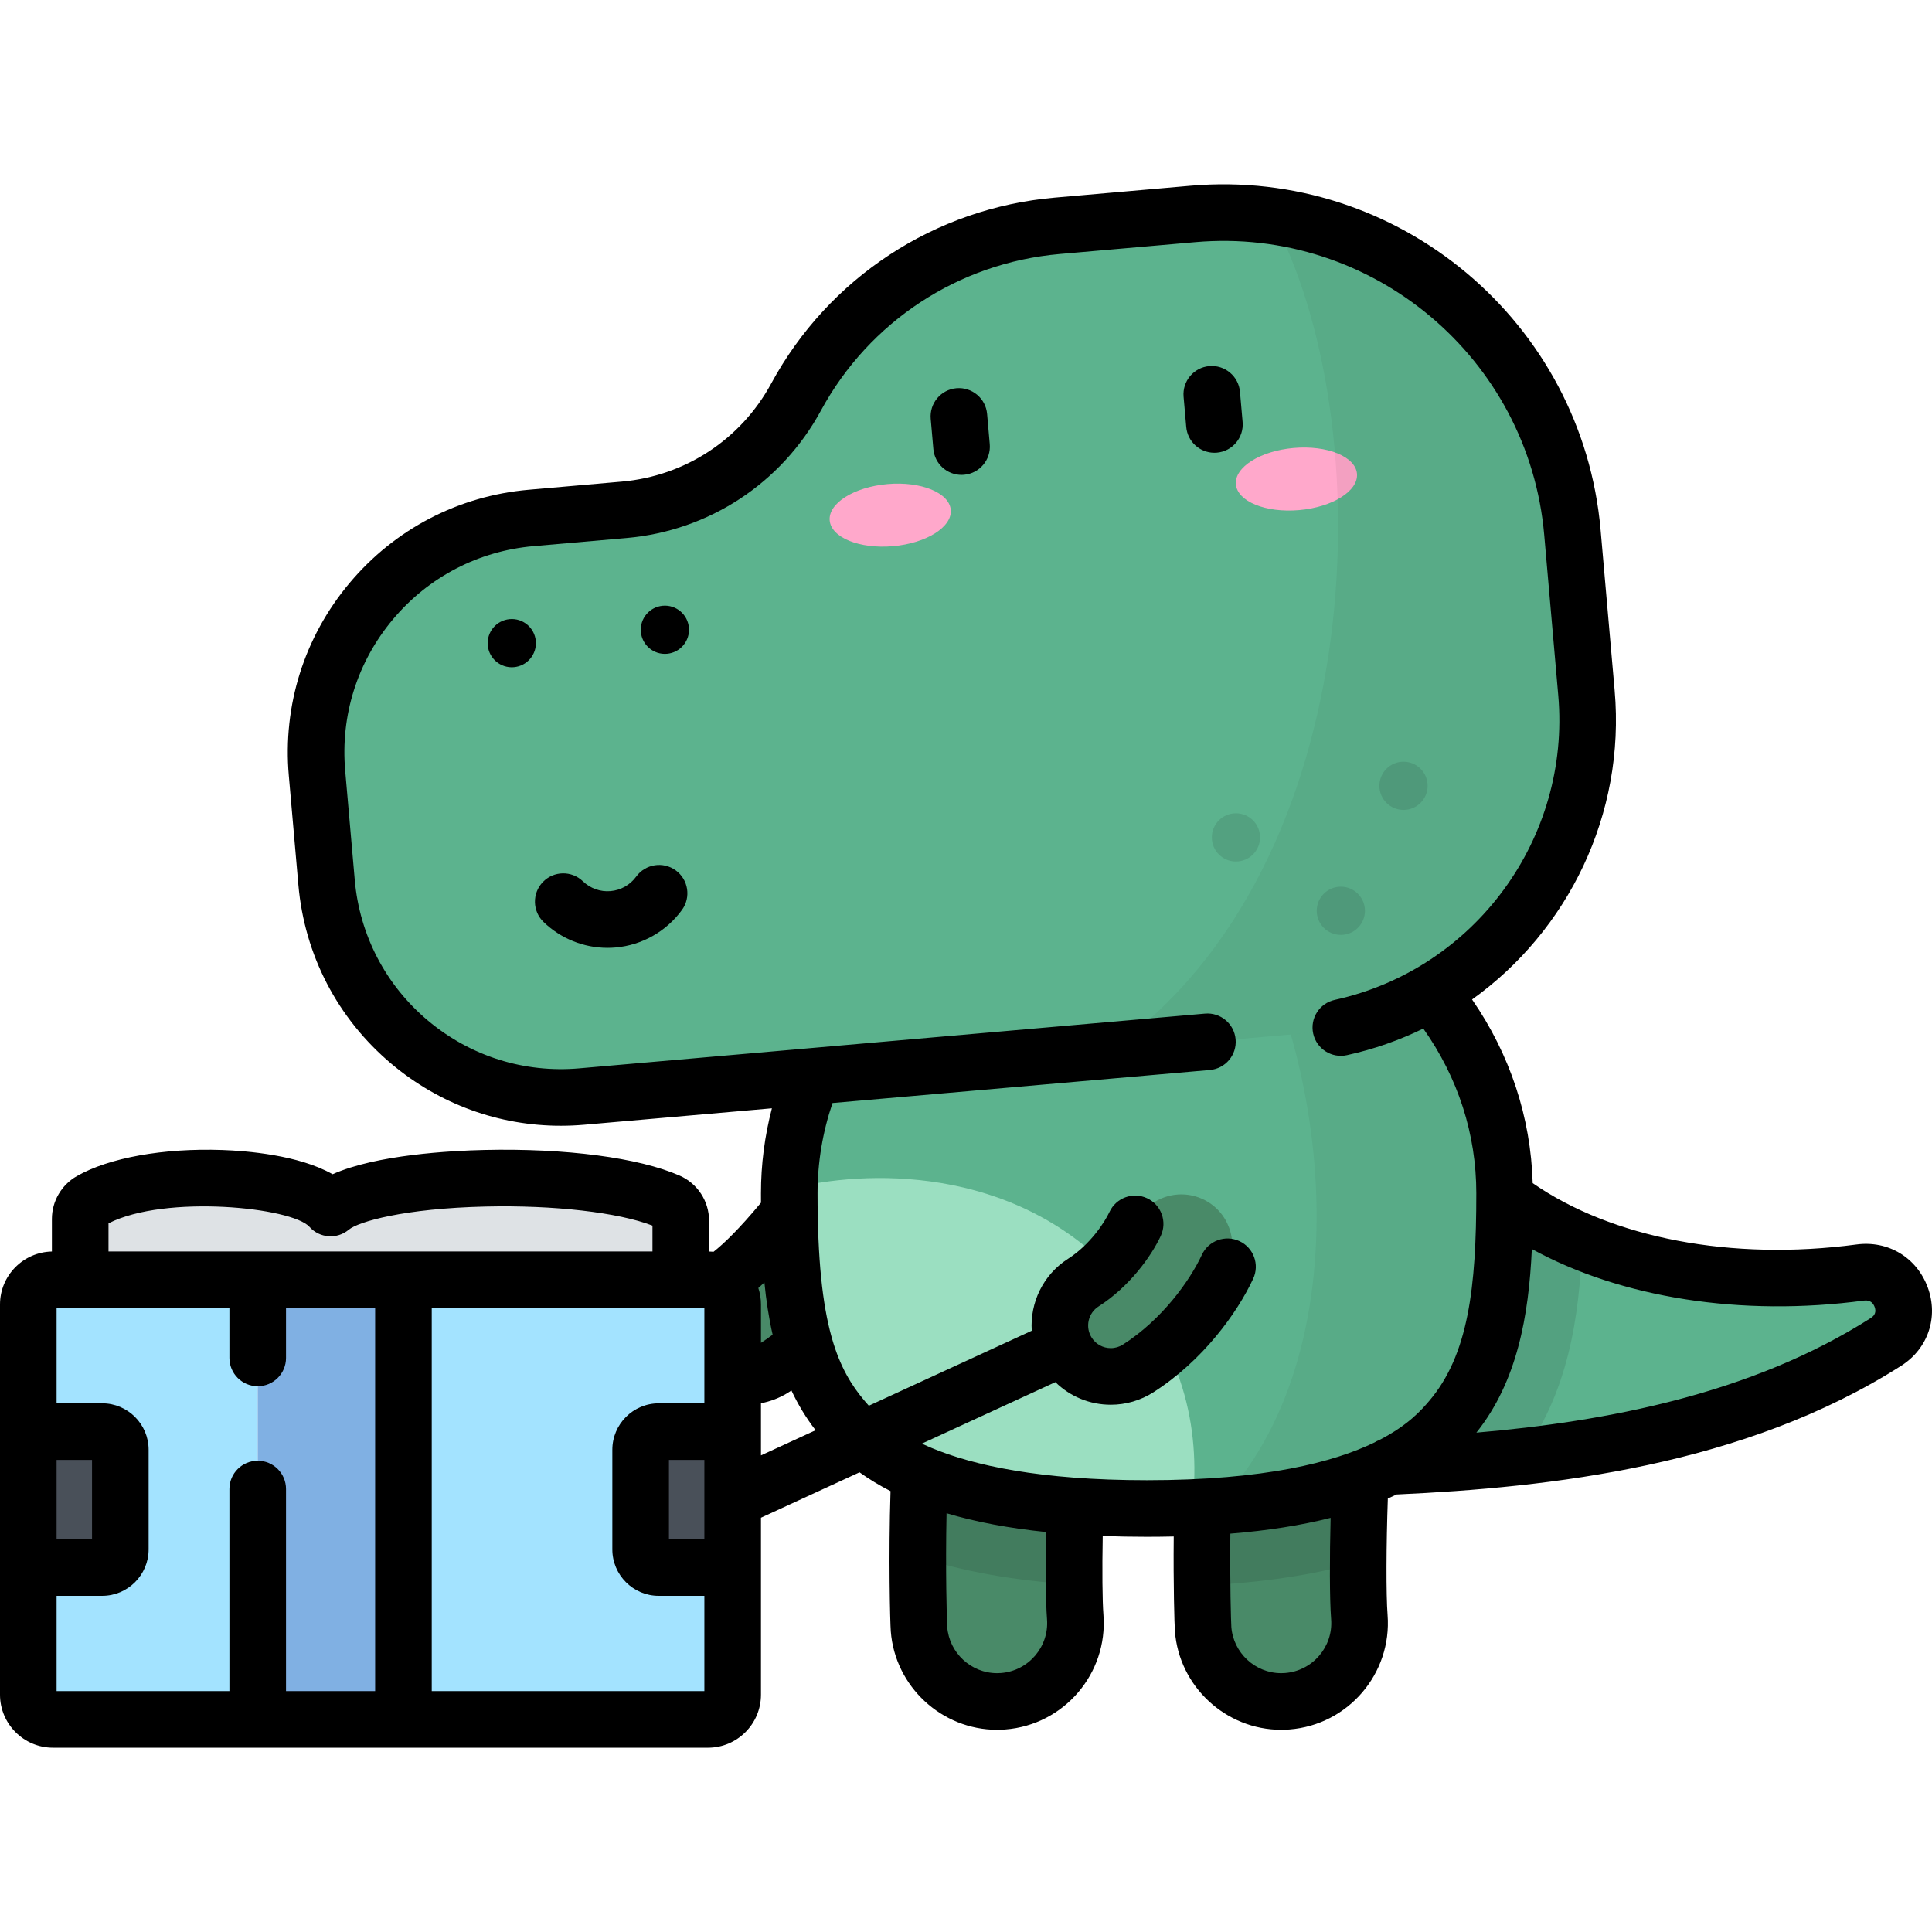 <?xml version="1.0" encoding="iso-8859-1"?>
<!-- Generator: Adobe Illustrator 19.0.0, SVG Export Plug-In . SVG Version: 6.00 Build 0)  -->
<svg version="1.1" id="Capa_1" xmlns="http://www.w3.org/2000/svg" xmlns:xlink="http://www.w3.org/1999/xlink" x="0px" y="0px"
	 viewBox="0 0 512 512" style="enable-background:new 0 0 512 512;" xml:space="preserve">
<path style="fill:#498A68;" d="M197.766,364.751c-4.563,0-9.015-2.314-11.552-6.5c-3.865-6.374-1.83-14.672,4.543-18.536
	c4.574-2.774,10.597-8.719,17.898-17.67l0.469-0.574c4.726-5.765,13.228-6.606,18.991-1.882c5.764,4.725,6.607,13.227,1.882,18.991
	l-0.428,0.524c-5.987,7.34-15.074,17.781-24.82,23.689C202.563,364.119,200.149,364.751,197.766,364.751z"/>
<path style="fill:#5CB38E;" d="M311.327,389.478c62.976,0,135.449,0,188.504-33.873c9.079-5.797,3.828-19.795-6.849-18.37
	c-42.015,5.609-77.307-5.086-97.431-22.41L311.327,389.478z"/>
<path style="opacity:0.1;enable-background:new    ;" d="M419.306,329.116c-0.702,20.111-3.789,40.186-16.186,56.879
	c-30.7,3.483-62.289,3.484-91.792,3.484l84.224-74.654C402,320.378,410.016,325.244,419.306,329.116z"/>
<g>
	<path style="fill:#498A68;" d="M339.52,450.908c-10.745,0.001-19.841-8.28-20.678-19.171c-0.255-3.324-1.586-56.448,4.01-70.183
		c4.329-10.619,16.447-15.715,27.062-11.392c10.184,4.151,15.292,15.465,11.875,25.752c-1.488,7.664-2.344,42.263-1.546,52.639
		c0.879,11.433-7.677,21.413-19.109,22.292C340.592,450.888,340.053,450.908,339.52,450.908z M361.314,377.202
		c-0.003,0.007-0.006,0.014-0.009,0.022C361.308,377.217,361.311,377.209,361.314,377.202z M361.863,375.555L361.863,375.555
		L361.863,375.555z"/>
	<path style="fill:#498A68;" d="M264.225,450.908c-10.744,0.001-19.84-8.279-20.678-19.168c-0.255-3.323-1.59-56.44,4.008-70.183
		c4.327-10.619,16.439-15.717,27.061-11.395c10.184,4.149,15.293,15.464,11.877,25.751c-1.489,7.665-2.344,42.266-1.545,52.639
		c0.88,11.433-7.675,21.414-19.107,22.294C265.299,450.888,264.76,450.908,264.225,450.908z M286.02,377.199
		c-0.003,0.007-0.006,0.015-0.009,0.023C286.014,377.214,286.017,377.206,286.02,377.199z"/>
</g>
<path style="opacity:0.1;enable-background:new    ;" d="M274.616,350.162c-10.621-4.323-22.734,0.775-27.061,11.395
	c-3.553,8.722-4.313,33.297-4.329,50.943c11.673,3.923,25.407,6.373,41.435,7.425c-0.147-14.405,0.638-37.865,1.832-44.011
	C289.909,365.626,284.8,354.31,274.616,350.162z"/>
<path style="opacity:0.1;enable-background:new    ;" d="M349.913,350.163c-10.615-4.324-22.733,0.773-27.062,11.392
	c-4.108,10.081-4.484,41.379-4.292,58.635c15.875-0.756,29.606-2.799,41.384-6.206c0.074-14.205,0.804-32.712,1.844-38.069
	C365.206,365.628,360.097,354.313,349.913,350.163z"/>
<path style="fill:#5CB38E;" d="M209.163,316.227c0,48.469,6.584,83.541,94.787,83.541s94.787-35.072,94.787-83.541
	s-42.438-87.761-94.787-87.761C251.6,228.466,209.163,267.758,209.163,316.227z"/>
<path style="fill:#9BDFC1;" d="M209.163,316.227c0-0.386,0.01-0.77,0.016-1.156c19.742-5.067,58.903-6.54,86.154,22.42
	c19.858,21.104,22.732,43.877,20.601,62.041c-3.818,0.155-7.809,0.234-11.984,0.234
	C215.747,399.767,209.163,364.696,209.163,316.227z"/>
<path style="opacity:0.05;enable-background:new    ;" d="M321.945,230.052c43.743,7.785,76.793,43.403,76.793,86.175
	c0,44.879-5.656,78.268-76.516,82.967C361.565,359.26,353.956,276.807,321.945,230.052z"/>
<path style="fill:#5CB38E;" d="M210.95,105.248L210.95,105.248c13.991-25.795,39.99-42.848,69.224-45.406l35.935-3.144
	c51.089-4.47,96.128,33.323,100.597,84.412l3.721,42.53c4.012,45.852-29.907,86.274-75.758,90.285l-190.49,16.665
	c-34.349,3.005-64.629-22.404-67.634-56.753l-2.533-28.946c-3.005-34.349,22.404-64.629,56.753-67.634l24.677-2.159
	C184.659,133.418,201.751,122.206,210.95,105.248z"/>
<g style="opacity:0.1;">
	<circle cx="371.945" cy="208.251" r="6.391"/>
	<circle cx="327.537" cy="221.921" r="6.391"/>
	<circle cx="355.336" cy="241.37" r="6.391"/>
</g>
<g>
	
		<ellipse transform="matrix(0.087 0.996 -0.996 0.087 440.21 -226.343)" style="fill:#FFA8CB;" cx="343.615" cy="127.042" rx="8.264" ry="16.11"/>
	
		<ellipse transform="matrix(-0.087 -0.996 0.996 -0.087 120.544 383.343)" style="fill:#FFA8CB;" cx="235.899" cy="136.445" rx="8.264" ry="16.11"/>
</g>
<path style="opacity:0.05;enable-background:new    ;" d="M336.86,57.195c42.015,5.742,75.994,39.889,79.846,83.915l3.721,42.53
	c4.012,45.851-29.907,86.274-75.758,90.285l-50.378,4.408C363.924,229.225,366.094,110.794,336.86,57.195z"/>
<g>
	<path style="fill:#A3E3FF;" d="M68.298,455.658H14.047c-3.616,0-6.548-2.932-6.548-6.548V345.695c0-3.616,2.932-6.548,6.548-6.548
		h54.251C68.298,339.147,68.298,455.658,68.298,455.658z"/>
	<path style="fill:#A3E3FF;" d="M187.618,455.658h-80.701V339.147h80.701c3.616,0,6.548,2.932,6.548,6.548v103.416
		C194.165,452.727,191.234,455.658,187.618,455.658z"/>
</g>
<rect x="68.297" y="339.146" style="fill:#80B0E3;" width="38.618" height="116.515"/>
<path style="fill:#DEE2E5;" d="M180.41,339.147v-15.649c0-2.205-1.298-4.203-3.319-5.087c-21.293-9.313-78.248-7.699-89.483,1.725
	l0,0c-8.356-9.356-47.685-11.014-63.555-1.923c-1.731,0.991-2.798,2.831-2.798,4.826v16.109L180.41,339.147z"/>
<g>
	<path style="fill:#495059;" d="M189.356,379.394h-14.769c-2.656,0-4.809,2.153-4.809,4.809v26.398c0,2.656,2.153,4.809,4.809,4.809
		h14.769c2.656,0,4.809-2.153,4.809-4.809v-26.398C194.165,381.547,192.011,379.394,189.356,379.394z"/>
	<path style="fill:#495059;" d="M27.078,379.394H12.309c-2.656,0-4.809,2.153-4.809,4.809v26.398c0,2.656,2.153,4.809,4.809,4.809
		h14.769c2.656,0,4.809-2.153,4.809-4.809v-26.398C31.887,381.547,29.734,379.394,27.078,379.394z"/>
</g>
<path style="fill:#498A68;" d="M294.376,364.767c-4.455,0-8.814-2.203-11.388-6.235c-4.01-6.282-2.169-14.626,4.112-18.636
	c7.296-4.658,12.06-11.969,13.724-15.553c3.14-6.76,11.163-9.695,17.923-6.557c6.76,3.139,9.696,11.164,6.557,17.922
	c-3.77,8.12-11.971,19.461-23.679,26.936C299.375,364.081,296.861,364.767,294.376,364.767z"/>
<path d="M261.593,109.702c-0.361-4.127-4.003-7.169-8.125-6.818c-4.126,0.361-7.179,3.999-6.818,8.125l0.7,7.996
	c0.342,3.904,3.616,6.847,7.463,6.847c0.219,0,0.44-0.009,0.663-0.028c4.126-0.361,7.179-3.999,6.818-8.125L261.593,109.702z
	 M141.995,169.886c-0.308-3.516-3.407-6.117-6.924-5.809s-6.117,3.407-5.809,6.923s3.407,6.117,6.923,5.809
	C139.702,176.5,142.302,173.401,141.995,169.886z M510.886,341.211c-2.904-7.945-10.495-12.536-18.897-11.41
	c-33.037,4.409-64.767-1.663-85.81-16.261c-0.513-17.473-6.009-34.108-16.066-48.67c25.458-18.216,40.657-49.044,37.785-81.884
	l-3.722-42.529c-4.823-55.128-53.602-96.048-108.724-91.229l-35.934,3.145c-31.831,2.785-59.929,21.216-75.163,49.302
	c-8.02,14.786-22.813,24.489-39.57,25.955l-24.677,2.159c-18.608,1.628-35.469,10.405-47.475,24.714
	c-12.007,14.309-17.722,32.438-16.095,51.045l2.533,28.946c1.628,18.608,10.405,35.469,24.714,47.475
	c12.71,10.665,28.434,16.366,44.83,16.366c2.063,0,4.137-0.091,6.216-0.272l49.728-4.351c-1.913,7.337-2.898,14.869-2.898,22.516
	c0,0.832,0.002,1.666,0.006,2.5c-5.82,7.005-9.858,10.874-12.568,13c-0.392-0.041-0.792-0.057-1.193-0.066v-8.165
	c0-5.189-3.067-9.882-7.813-11.958c-10.844-4.743-30.162-7.28-51.689-6.791c-8.942,0.204-28.671,1.256-40.267,6.433
	c-8.991-5.113-22.857-6.199-29.231-6.421c-15.622-0.545-30.045,2.053-38.582,6.943c-4.053,2.321-6.571,6.664-6.571,11.335v8.624
	C6.145,331.819,0,338.047,0,345.695v103.416c0,7.746,6.302,14.047,14.047,14.047h173.57c7.746,0,14.047-6.302,14.047-14.047v-46.904
	l26.12-12.027c2.53,1.81,5.267,3.47,8.216,4.985c-0.551,17.02-0.126,34.623,0.069,37.15c1.126,14.633,13.49,26.094,28.151,26.093
	h0.005c0.738,0,1.477-0.028,2.191-0.084c15.537-1.195,27.205-14.809,26.009-30.348c-0.293-3.813-0.357-11.864-0.193-20.927
	c3.769,0.145,7.674,0.218,11.719,0.218c2.418,0,4.779-0.03,7.099-0.082c-0.123,12.829,0.188,23.472,0.315,25.128
	c1.125,14.634,13.489,26.096,28.151,26.095h0.005c0.737,0,1.476-0.028,2.189-0.084c15.537-1.194,27.207-14.807,26.012-30.345
	c-0.411-5.345-0.367-18.475,0.069-30.858c0.791-0.348,1.568-0.706,2.332-1.073c40.634-1.861,92.143-7.561,133.745-34.122
	C510.943,357.409,513.763,349.084,510.886,341.211z M28.755,324.195c15.127-7.692,48.638-4.238,53.26,0.937
	c2.698,3.022,7.31,3.354,10.414,0.75c2.516-2.109,14.6-5.642,36.322-6.137c18.047-0.416,35.122,1.561,44.161,5.055v6.849H28.755
	V324.195z M14.999,386.894h9.388v21.017h-9.388V386.894z M99.417,448.158H75.798V394.61c0-4.143-3.358-7.5-7.5-7.5
	s-7.5,3.357-7.5,7.5v53.548H14.999V422.91h12.079c6.787,0,12.309-5.522,12.309-12.31v-26.397c0-6.787-5.522-12.31-12.309-12.31
	H14.999v-25.248h45.799v13.223c0,4.143,3.358,7.5,7.5,7.5s7.5-3.357,7.5-7.5v-13.223h23.619V448.158z M186.666,407.91h-9.389
	v-21.016h9.389V407.91z M186.666,371.895h-12.08c-6.787,0-12.309,5.522-12.309,12.31v26.397c0,6.787,5.522,12.31,12.309,12.31h12.08
	v25.248h-72.249V346.647h72.249V371.895z M200.964,341.337c0.528-0.469,1.064-0.96,1.609-1.474
	c0.463,4.709,1.158,9.346,2.184,13.847c-1.06,0.8-2.09,1.512-3.093,2.154v-10.17C201.665,344.173,201.414,342.711,200.964,341.337z
	 M201.665,385.693v-13.818c2.452-0.466,4.816-1.36,6.973-2.668c0.363-0.22,0.734-0.471,1.101-0.706
	c1.738,3.697,3.85,7.221,6.407,10.526L201.665,385.693z M265.262,443.368c-0.348,0.027-0.694,0.039-1.038,0.039h-0.003
	c-6.872,0-12.667-5.378-13.196-12.242c-0.115-1.574-0.492-15.207-0.177-30.139c7.739,2.308,16.511,3.962,26.403,4.984
	c-0.171,8.874-0.16,18.198,0.22,23.116C278.031,436.418,272.556,442.807,265.262,443.368z M340.553,443.368
	c-0.347,0.027-0.691,0.039-1.034,0.039h-0.003c-6.872,0-12.67-5.379-13.196-12.242c-0.082-1.131-0.406-11.778-0.262-24.734
	c9.888-0.802,18.721-2.19,26.573-4.185c-0.267,10.429-0.288,21.392,0.135,26.882C353.326,436.419,347.849,442.808,340.553,443.368z
	 M378.719,371.3c-1.884,2.204-5.405,6.321-13.189,10.327c-0.457,0.174-0.891,0.391-1.298,0.647
	c-10.725,5.183-28.891,9.995-60.282,9.995c-28.389,0-45.964-3.935-56.999-8.522c-0.221-0.107-0.447-0.203-0.68-0.289
	c-0.682-0.292-1.338-0.586-1.969-0.882l35.387-16.293c3.876,3.803,9.1,5.985,14.687,5.985c3.999,0,7.901-1.141,11.285-3.301
	c13.066-8.343,22.228-21.018,26.445-30.1c1.744-3.757,0.113-8.216-3.645-9.961c-3.755-1.745-8.216-0.113-9.961,3.645
	c-3.173,6.834-10.555,17.16-20.911,23.772c-0.968,0.618-2.079,0.944-3.214,0.944c-2.065,0-3.959-1.035-5.066-2.77
	c-1.779-2.786-0.96-6.501,1.826-8.28c8.182-5.224,13.996-13.346,16.489-18.715c1.745-3.757,0.114-8.217-3.643-9.961
	c-3.759-1.749-8.217-0.114-9.961,3.643c-1.233,2.652-5.108,8.656-10.959,12.392c-6.671,4.259-10.117,11.688-9.641,19.079
	l-43.171,19.877c-0.408-0.455-0.763-0.87-1.072-1.231c-3.578-4.187-6.525-9.092-8.66-16.487c-0.053-0.231-0.117-0.46-0.193-0.687
	c-2.354-8.527-3.666-20.298-3.666-37.898c0-8.177,1.343-16.201,3.966-23.921l100.006-8.75c4.127-0.361,7.179-3.999,6.818-8.125
	c-0.361-4.126-3.998-7.183-8.125-6.818L153.523,283.12c-14.619,1.28-28.857-3.21-40.097-12.642
	c-11.24-9.432-18.134-22.675-19.413-37.292l-2.533-28.946c-1.279-14.617,3.211-28.857,12.643-40.097
	c9.432-11.24,22.675-18.134,37.293-19.412l24.677-2.159c21.787-1.906,41.019-14.522,51.448-33.746
	c12.826-23.648,36.485-39.166,63.285-41.511l35.935-3.145c46.881-4.12,88.371,30.705,92.473,77.594l3.722,42.529
	c3.313,37.877-22.147,72.561-59.224,80.682c-4.046,0.886-6.608,4.885-5.722,8.931s4.886,6.607,8.931,5.722
	c7.14-1.564,13.913-3.959,20.248-7.05c9.204,12.992,14.048,27.963,14.048,43.651C391.239,341.184,389.144,359.102,378.719,371.3z
	 M495.796,349.285c-31.661,20.213-70.289,27.45-104.54,30.38c10.808-13.538,13.877-30.894,14.698-48.665
	c23.584,12.936,55.393,18.021,88.021,13.669c1.743-0.237,2.495,0.791,2.824,1.691C497.248,347.589,496.911,348.573,495.796,349.285z
	 M328.606,103.837c-0.361-4.128-4.007-7.171-8.126-6.817c-4.126,0.361-7.179,4-6.817,8.126l0.7,7.996
	c0.342,3.904,3.616,6.846,7.463,6.846c0.22,0,0.44-0.009,0.663-0.028c4.126-0.361,7.179-4,6.817-8.126L328.606,103.837z
	 M175.644,160.526c-3.516,0.308-6.117,3.407-5.809,6.923s3.407,6.117,6.923,5.809s6.117-3.407,5.81-6.923
	C182.26,162.82,179.16,160.219,175.644,160.526z M179.082,230.664c-3.35-2.439-8.04-1.7-10.478,1.646
	c-1.606,2.204-4.079,3.605-6.785,3.842c-2.708,0.246-5.385-0.713-7.35-2.605c-2.984-2.874-7.732-2.785-10.605,0.2
	c-2.873,2.983-2.784,7.73,0.2,10.605c4.574,4.405,10.651,6.837,16.937,6.837c0.706,0,1.416-0.031,2.126-0.093
	c7.027-0.616,13.441-4.244,17.6-9.953C183.167,237.793,182.429,233.103,179.082,230.664z"/>
<g>
</g>
<g>
</g>
<g>
</g>
<g>
</g>
<g>
</g>
<g>
</g>
<g>
</g>
<g>
</g>
<g>
</g>
<g>
</g>
<g>
</g>
<g>
</g>
<g>
</g>
<g>
</g>
<g>
</g>
</svg>
